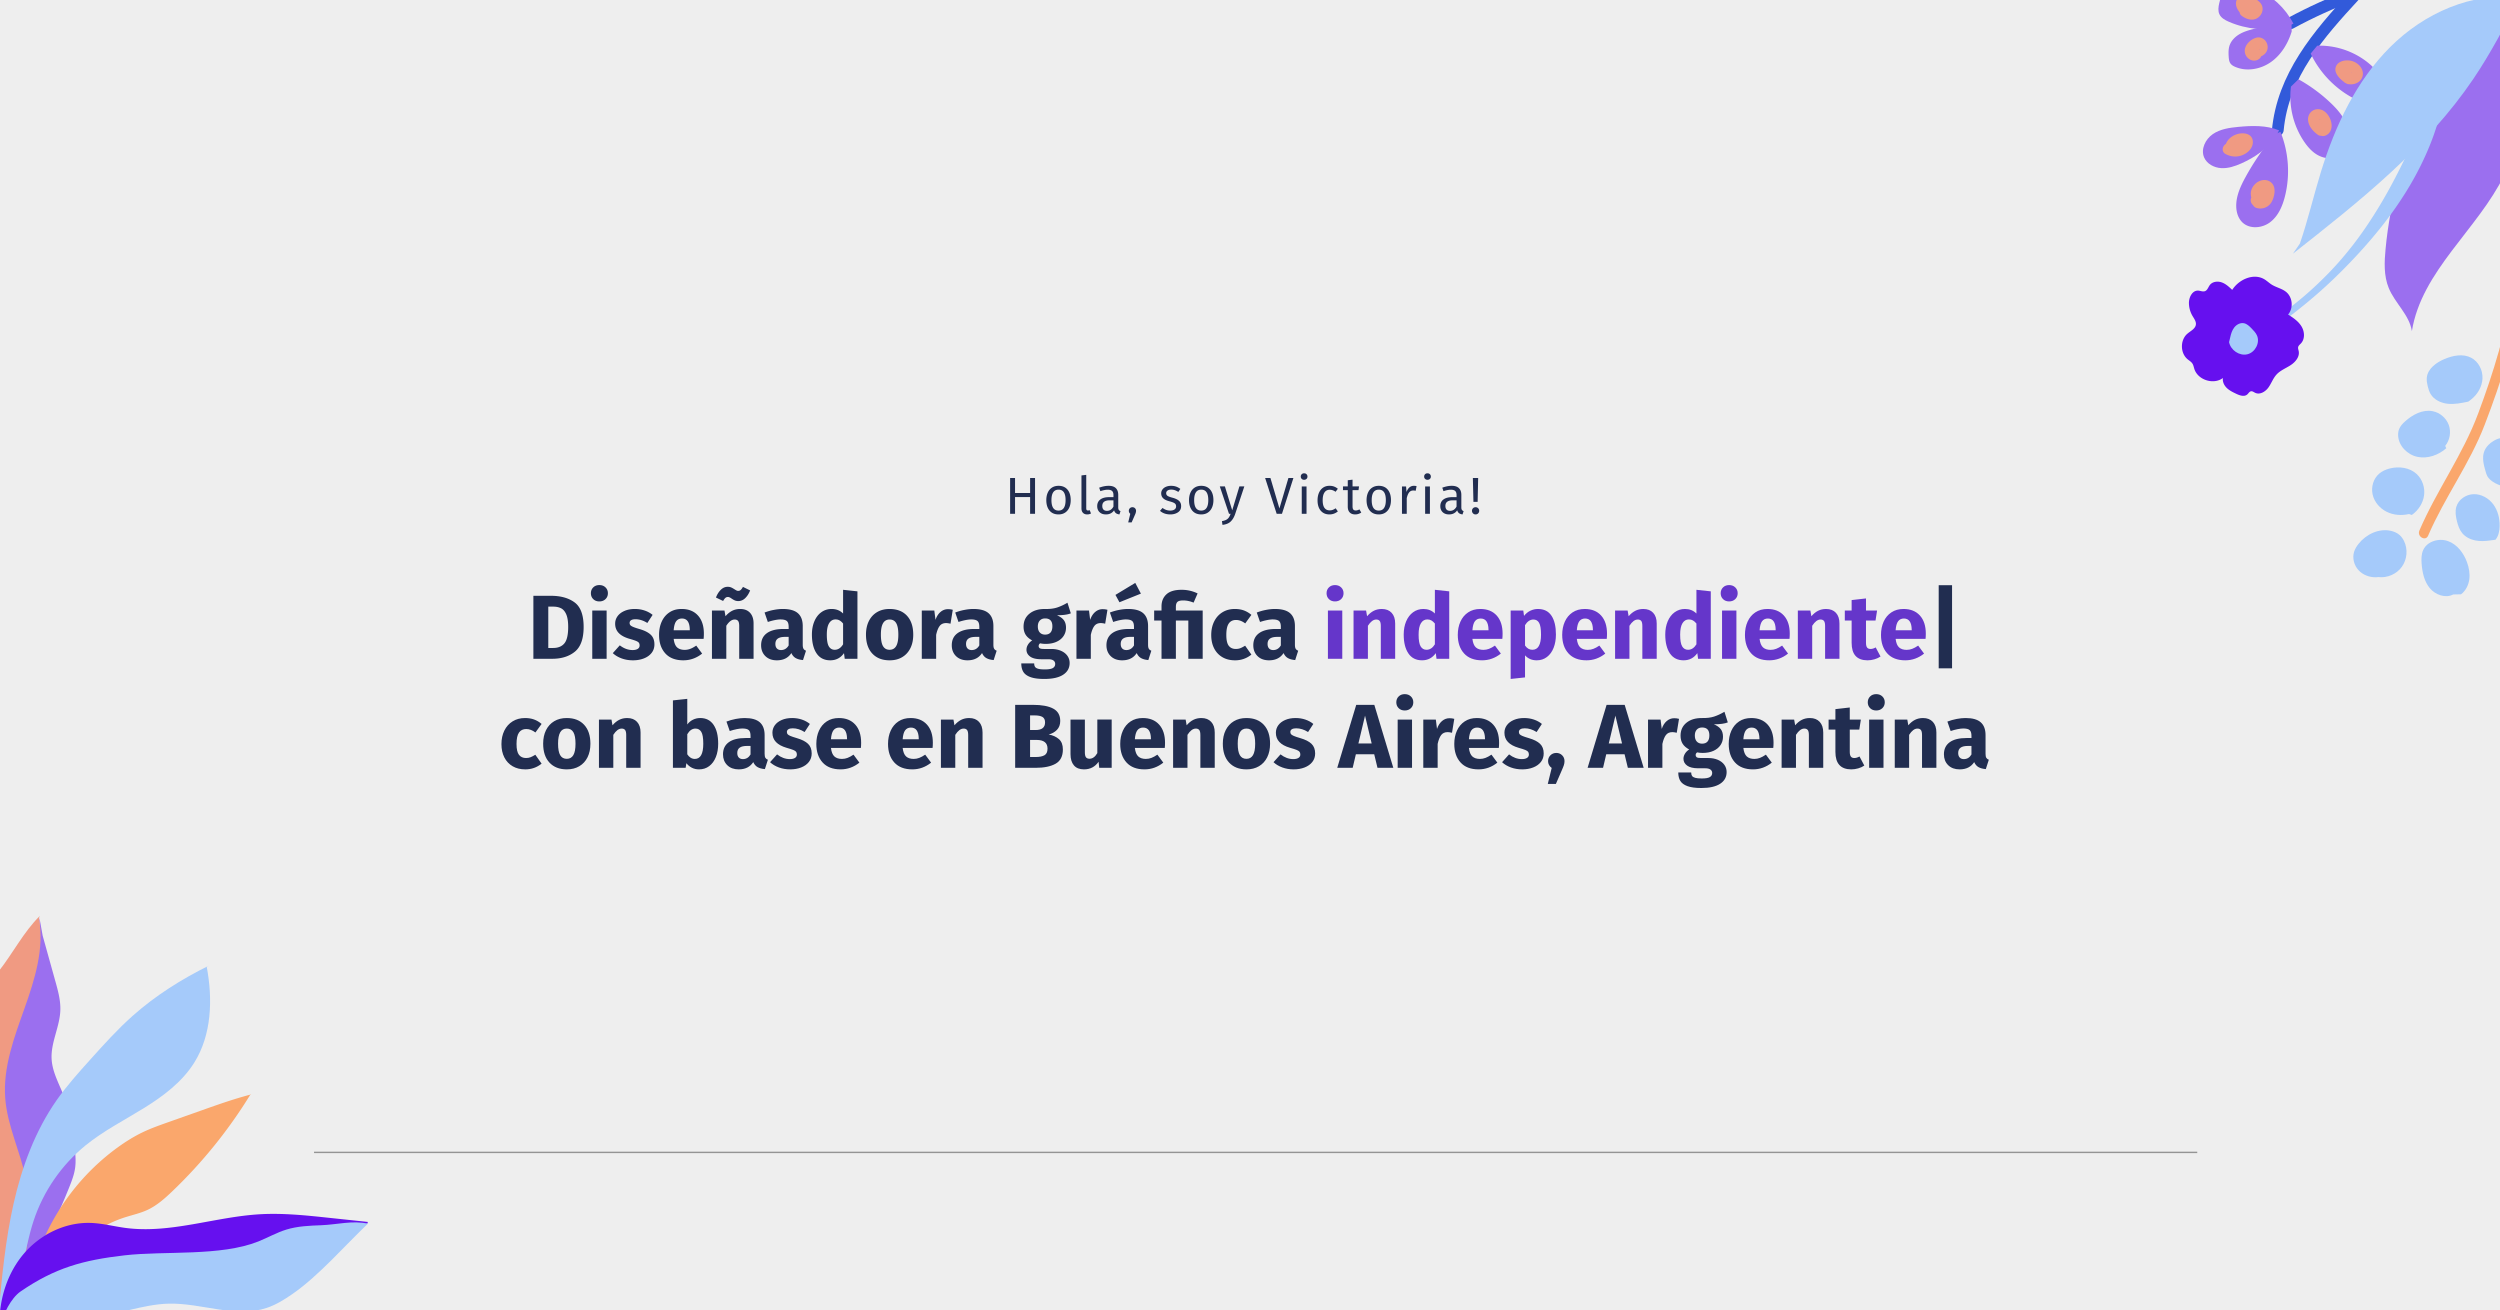 <svg id="Layer_1" xmlns="http://www.w3.org/2000/svg" viewBox="0 0 500 262">
  <style>
    .st1{fill:#212d50}.st2{fill:#6536ca}.st4{fill:#a5cafa}.st5{fill:#faa76c}.st6{fill:#325ada}.st7{fill:#9b6fef}.st8{fill:#f09a82}.st9{fill:#6610ef}
  </style>
  <path fill="#eee" d="M-3-4h506v269H-3z"/>
  <path class="st1" d="M114.937 120.496c1.193.891 1.79 2.523 1.79 4.898 0 2.338-.582 3.983-1.745 4.935-1.164.951-2.672 1.427-4.526 1.427h-3.78v-12.596h3.508c1.975 0 3.559.445 4.753 1.336zm-5.28.827v8.27h.981c.981 0 1.727-.306 2.236-.917.509-.612.763-1.706.763-3.281 0-1.079-.127-1.915-.382-2.508-.254-.594-.6-1.002-1.036-1.227-.436-.224-.976-.336-1.618-.336h-.945zM121.098 117.479c.321.309.481.7.481 1.172s-.161.863-.481 1.172c-.321.309-.73.463-1.227.463s-.903-.154-1.218-.463-.472-.7-.472-1.172.157-.863.472-1.172.721-.463 1.218-.463.906.154 1.227.463zm.227 4.625v9.651h-2.872v-9.651h2.872zM128.923 122.105c.606.206 1.139.497 1.599.873l-1.054 1.618c-.788-.497-1.581-.745-2.381-.745-.376 0-.664.064-.863.191-.2.127-.3.306-.3.536 0 .182.045.33.136.445s.275.233.554.354.709.267 1.29.436c1.006.29 1.754.669 2.245 1.136.491.467.736 1.112.736 1.936 0 .654-.188 1.221-.564 1.699-.376.479-.891.845-1.545 1.1s-1.381.382-2.181.382c-.812 0-1.566-.127-2.263-.382-.697-.254-1.288-.606-1.772-1.054l1.4-1.563c.811.63 1.665.945 2.562.945.436 0 .778-.079 1.027-.236.248-.158.373-.382.373-.673 0-.23-.048-.412-.145-.545-.097-.133-.285-.257-.563-.373-.279-.115-.721-.257-1.327-.427-.957-.279-1.672-.666-2.144-1.163-.473-.497-.709-1.115-.709-1.854 0-.557.161-1.057.482-1.5.321-.442.781-.793 1.381-1.054.6-.261 1.293-.391 2.081-.391.691 0 1.339.103 1.945.309zM140.718 127.775h-5.98c.097.812.327 1.381.691 1.708.363.327.866.491 1.508.491.388 0 .764-.069 1.127-.209.363-.139.757-.354 1.182-.645l1.181 1.599c-1.127.897-2.381 1.345-3.762 1.345-1.563 0-2.763-.46-3.599-1.381-.836-.921-1.254-2.157-1.254-3.708 0-.981.176-1.863.527-2.644.351-.781.866-1.399 1.545-1.854.678-.454 1.49-.681 2.436-.681 1.393 0 2.483.436 3.272 1.309.788.872 1.181 2.084 1.181 3.635 0 .4-.018.745-.054 1.036zm-2.763-1.854c-.024-1.478-.545-2.217-1.563-2.217-.497 0-.881.182-1.154.545-.273.363-.44.963-.5 1.799h3.217v-.127zM150.005 122.559c.473.509.709 1.224.709 2.144v7.052h-2.872v-6.561c0-.484-.076-.821-.227-1.009-.152-.188-.379-.282-.682-.282-.582 0-1.139.418-1.672 1.254v6.598h-2.872v-9.651h2.508l.2 1.145c.412-.484.857-.848 1.336-1.09.478-.242 1.015-.363 1.608-.363.837 0 1.491.254 1.963.763zm-3.035-2.472c-.194-.085-.406-.206-.636-.364-.303-.218-.551-.327-.745-.327-.206 0-.379.064-.518.191-.139.127-.288.33-.445.609l-1.435-.691c.242-.63.566-1.145.972-1.545.406-.4.863-.6 1.373-.6.278 0 .518.045.718.136.2.091.421.215.664.373.169.109.306.188.409.236a.734.734 0 0 0 .318.073c.194 0 .361-.064.5-.191.139-.127.288-.33.445-.609l1.436.709c-.254.643-.585 1.157-.991 1.545-.406.388-.863.582-1.372.582-.267 0-.497-.043-.691-.127zM160.702 129.756c.102.17.27.297.499.382l-.6 1.872c-.594-.048-1.079-.179-1.454-.391-.376-.212-.666-.548-.873-1.009-.63.97-1.599 1.454-2.908 1.454-.957 0-1.721-.279-2.29-.836-.569-.558-.854-1.285-.854-2.181 0-1.054.388-1.86 1.163-2.417.775-.557 1.897-.836 3.362-.836h.982v-.418c0-.57-.122-.96-.364-1.172-.243-.212-.666-.318-1.272-.318-.315 0-.697.045-1.145.136-.448.091-.909.215-1.381.373l-.654-1.89c.606-.23 1.227-.406 1.863-.527s1.227-.182 1.772-.182c1.381 0 2.393.285 3.035.854.642.57.963 1.424.963 2.563v3.744c0 .363.051.63.155.799zm-2.972-.672v-1.708h-.709c-.654 0-1.142.115-1.463.345-.321.231-.481.588-.481 1.073 0 .388.1.688.3.899.2.212.476.318.827.318.654-0 1.163-.309 1.527-.927zM171.489 118.269v13.486h-2.544l-.145-1.127c-.679.958-1.593 1.436-2.745 1.436-1.199 0-2.111-.46-2.735-1.381s-.936-2.181-.936-3.781c0-.981.164-1.86.491-2.635s.791-1.381 1.391-1.817c.6-.436 1.287-.654 2.063-.654.92 0 1.684.303 2.29.909v-4.744l2.872.309zm-2.872 10.596v-4.162c-.231-.278-.463-.484-.7-.618s-.506-.2-.809-.2c-.533 0-.957.248-1.272.745-.315.497-.473 1.261-.473 2.291 0 1.127.136 1.915.409 2.363.273.448.664.672 1.172.672.666 0 1.224-.364 1.672-1.091zM181.394 123.15c.836.903 1.254 2.166 1.254 3.79 0 1.03-.19 1.93-.572 2.699-.382.77-.927 1.367-1.636 1.79-.709.424-1.548.636-2.518.636-1.466 0-2.62-.451-3.462-1.354s-1.263-2.166-1.263-3.79c0-1.03.191-1.93.573-2.699.381-.769.927-1.366 1.636-1.79.709-.424 1.548-.636 2.517-.636 1.479 0 2.636.451 3.472 1.354zm-4.78 1.49c-.29.491-.436 1.252-.436 2.281 0 1.054.142 1.824.427 2.308.284.485.724.727 1.317.727.582 0 1.018-.246 1.309-.736.291-.491.436-1.251.436-2.281 0-1.054-.143-1.824-.427-2.309-.285-.484-.724-.727-1.318-.727-.582 0-1.018.246-1.309.736zM190.555 121.96l-.455 2.781c-.363-.085-.654-.127-.872-.127-.57 0-1.003.197-1.3.591-.297.394-.53.984-.7 1.772v4.78h-2.872v-9.651h2.508l.236 1.872c.218-.666.548-1.19.99-1.572.442-.382.942-.573 1.5-.573.352-0.0.672.042.964.127zM198.834 129.756c.102.17.27.297.499.382l-.6 1.872c-.594-.048-1.079-.179-1.454-.391-.376-.212-.666-.548-.873-1.009-.63.97-1.599 1.454-2.908 1.454-.957 0-1.721-.279-2.29-.836-.569-.558-.854-1.285-.854-2.181 0-1.054.388-1.86 1.163-2.417.775-.557 1.897-.836 3.362-.836h.982v-.418c0-.57-.122-.96-.364-1.172-.243-.212-.666-.318-1.272-.318-.315 0-.697.045-1.145.136-.448.091-.909.215-1.381.373l-.654-1.89c.606-.23 1.227-.406 1.863-.527s1.227-.182 1.772-.182c1.381 0 2.393.285 3.035.854.642.57.963 1.424.963 2.563v3.744c-0.0.363.051.63.155.799zm-2.972-.672v-1.708h-.709c-.654 0-1.142.115-1.463.345-.321.231-.481.588-.481 1.073 0 .388.1.688.3.899.2.212.476.318.827.318.654-0 1.163-.309 1.527-.927zM214.165 122.668c-.63.254-1.557.382-2.781.382.63.267 1.09.594 1.381.981.291.388.436.891.436 1.509 0 .618-.164 1.172-.491 1.663-.327.491-.797.875-1.409 1.154-.612.279-1.33.418-2.154.418-.388 0-.757-.036-1.108-.109-.097.048-.173.124-.227.227-.055.103-.082.209-.082.318 0 .182.07.324.209.427.139.103.421.155.845.155h1.454c.739 0 1.387.121 1.945.363.557.243.987.576 1.29 1 .303.424.454.902.454 1.435 0 1.006-.433 1.79-1.299 2.354-.867.564-2.118.845-3.753.845-1.175 0-2.103-.124-2.781-.373-.679-.248-1.154-.597-1.427-1.045s-.409-1.012-.409-1.69h2.581c0 .291.058.521.173.691.115.169.324.297.627.382.303.085.739.127 1.309.127.788 0 1.333-.094 1.636-.282s.455-.458.455-.809c0-.291-.115-.521-.346-.691-.23-.17-.575-.254-1.036-.254h-1.399c-.994 0-1.736-.179-2.227-.536s-.736-.815-.736-1.372c0-.352.103-.694.309-1.027.206-.334.484-.609.836-.827-.606-.327-1.045-.712-1.318-1.154-.273-.442-.409-.979-.409-1.608 0-1.079.388-1.935 1.163-2.572s1.799-.954 3.072-.954c.969.024 1.79-.073 2.463-.291s1.366-.539 2.081-.963l.672 2.126zm-6.207 1.445c-.261.285-.391.675-.391 1.172 0 .521.13.924.391 1.209s.615.427 1.063.427c.473 0 .833-.139 1.081-.418.248-.278.373-.696.373-1.254 0-1.042-.485-1.563-1.454-1.563-.448 0-.803.143-1.063.427zM221.49 121.96l-.455 2.781c-.363-.085-.654-.127-.872-.127-.57 0-1.003.197-1.3.591-.297.394-.53.984-.7 1.772v4.78h-2.872v-9.651h2.508l.236 1.872c.218-.666.548-1.19.99-1.572.442-.382.942-.573 1.5-.573.352-0.0.672.042.964.127zM229.769 129.756c.102.17.27.297.499.382l-.6 1.872c-.594-.048-1.079-.179-1.454-.391-.376-.212-.666-.548-.873-1.009-.63.97-1.599 1.454-2.908 1.454-.957 0-1.721-.279-2.29-.836-.569-.558-.854-1.285-.854-2.181 0-1.054.388-1.86 1.163-2.417.775-.557 1.897-.836 3.362-.836h.982v-.418c0-.57-.122-.96-.364-1.172-.243-.212-.666-.318-1.272-.318-.315 0-.697.045-1.145.136-.448.091-.909.215-1.381.373l-.654-1.89c.606-.23 1.227-.406 1.863-.527s1.227-.182 1.772-.182c1.381 0 2.393.285 3.035.854.642.57.963 1.424.963 2.563v3.744c-0.0.363.051.63.155.799zm-2.717-13.177l1.127 2.145-4.29 1.727-.8-1.472 3.962-2.399zm-.254 12.505v-1.708h-.709c-.654 0-1.142.115-1.463.345-.321.231-.481.588-.481 1.073 0 .388.1.688.3.899.2.212.476.318.827.318.654-0 1.163-.309 1.527-.927zM239.519 118.688l-.799 1.836c-.715-.291-1.406-.436-2.072-.436-.558 0-.942.097-1.154.29s-.318.527-.318 1v.727h5.362v9.651h-2.872v-7.652h-2.49v7.652h-2.872v-7.652h-1.472v-2h1.472v-.836c0-.993.327-1.793.981-2.399s1.666-.909 3.035-.909c1.139-0 2.205.243 3.199.727zM248.77 122.086c.533.194 1.036.491 1.509.891l-1.236 1.708c-.606-.46-1.218-.69-1.836-.69-.642 0-1.127.236-1.454.709s-.491 1.236-.491 2.29c0 1.018.164 1.739.491 2.163.327.424.8.636 1.418.636.327 0 .624-.051.891-.155.266-.102.587-.269.963-.499l1.254 1.781c-.958.763-2.042 1.145-3.253 1.145-.981 0-1.83-.209-2.544-.627-.715-.418-1.267-1.006-1.654-1.763s-.582-1.645-.582-2.663c0-1.018.194-1.92.582-2.708.388-.787.939-1.402 1.654-1.845.715-.442 1.545-.663 2.49-.663.666 0 1.266.097 1.799.291zM259.14 129.756c.102.17.27.297.499.382l-.6 1.872c-.594-.048-1.079-.179-1.454-.391-.376-.212-.666-.548-.873-1.009-.63.97-1.599 1.454-2.908 1.454-.957 0-1.721-.279-2.29-.836-.569-.558-.854-1.285-.854-2.181 0-1.054.388-1.86 1.163-2.417.775-.557 1.897-.836 3.362-.836h.982v-.418c0-.57-.122-.96-.364-1.172-.243-.212-.666-.318-1.272-.318-.315 0-.697.045-1.145.136-.448.091-.909.215-1.381.373l-.654-1.89c.606-.23 1.227-.406 1.863-.527s1.227-.182 1.772-.182c1.381 0 2.393.285 3.035.854.642.57.963 1.424.963 2.563v3.744c0 .363.051.63.155.799zm-2.972-.672v-1.708h-.709c-.654 0-1.142.115-1.463.345-.321.231-.481.588-.481 1.073 0 .388.1.688.3.899.2.212.476.318.827.318.654-0 1.163-.309 1.527-.927z"/>
  <path class="st2" d="M268.228 117.479c.321.309.481.7.481 1.172s-.161.863-.481 1.172c-.321.309-.73.463-1.227.463s-.903-.154-1.218-.463-.472-.7-.472-1.172.157-.863.472-1.172.721-.463 1.218-.463.906.154 1.227.463zm.227 4.625v9.651h-2.872v-9.651h2.872zM278.324 122.559c.473.509.709 1.224.709 2.144v7.052h-2.872v-6.561c0-.484-.076-.821-.227-1.009-.152-.188-.379-.282-.682-.282-.582 0-1.139.418-1.672 1.254v6.598h-2.872v-9.651h2.508l.2 1.145c.412-.484.857-.848 1.336-1.09.478-.242 1.015-.363 1.608-.363.837 0 1.491.254 1.963.763zM289.847 118.269v13.486h-2.544l-.145-1.127c-.679.958-1.593 1.436-2.745 1.436-1.199 0-2.111-.46-2.735-1.381s-.936-2.181-.936-3.781c0-.981.164-1.86.491-2.635s.791-1.381 1.391-1.817c.6-.436 1.287-.654 2.063-.654.92 0 1.684.303 2.29.909v-4.744l2.872.309zm-2.872 10.596v-4.162c-.231-.278-.463-.484-.7-.618s-.506-.2-.809-.2c-.533 0-.957.248-1.272.745-.315.497-.473 1.261-.473 2.291 0 1.127.136 1.915.409 2.363.273.448.664.672 1.172.672.666 0 1.224-.364 1.672-1.091zM300.462 127.775h-5.98c.097.812.327 1.381.691 1.708.363.327.866.491 1.508.491.388 0 .764-.069 1.127-.209.363-.139.757-.354 1.182-.645l1.181 1.599c-1.127.897-2.381 1.345-3.762 1.345-1.563 0-2.763-.46-3.599-1.381-.836-.921-1.254-2.157-1.254-3.708 0-.981.176-1.863.527-2.644.351-.781.866-1.399 1.545-1.854.678-.454 1.49-.681 2.436-.681 1.393 0 2.483.436 3.272 1.309.788.872 1.181 2.084 1.181 3.635 0 .4-.018.745-.054 1.036zm-2.763-1.854c-.024-1.478-.545-2.217-1.563-2.217-.497 0-.881.182-1.154.545-.273.363-.44.963-.5 1.799h3.217v-.127zM310.294 123.141c.594.897.891 2.151.891 3.762 0 .994-.154 1.881-.463 2.663-.309.781-.754 1.394-1.336 1.835-.582.442-1.26.664-2.036.664-.97 0-1.751-.333-2.345-1v4.417l-2.872.309v-13.687h2.526l.145 1.073c.376-.473.806-.821 1.29-1.045.484-.224.981-.336 1.49-.336 1.212-0 2.114.448 2.708 1.345zm-2.09 3.799c0-1.139-.127-1.93-.381-2.372-.254-.442-.636-.664-1.145-.664-.327 0-.633.097-.918.291s-.536.473-.754.836v4.071c.388.57.878.855 1.472.855 1.151 0 1.726-1.006 1.726-3.017zM321.345 127.775h-5.98c.097.812.327 1.381.691 1.708.363.327.866.491 1.508.491.388 0 .764-.069 1.127-.209.363-.139.757-.354 1.182-.645l1.181 1.599c-1.127.897-2.381 1.345-3.762 1.345-1.563 0-2.763-.46-3.599-1.381-.836-.921-1.254-2.157-1.254-3.708 0-.981.176-1.863.527-2.644.351-.781.866-1.399 1.545-1.854.678-.454 1.49-.681 2.436-.681 1.393 0 2.483.436 3.272 1.309.788.872 1.181 2.084 1.181 3.635 0 .4-.018.745-.054 1.036zm-2.763-1.854c-.024-1.478-.545-2.217-1.563-2.217-.497 0-.881.182-1.154.545-.273.363-.44.963-.5 1.799h3.217v-.127zM330.632 122.559c.473.509.709 1.224.709 2.144v7.052h-2.872v-6.561c0-.484-.076-.821-.227-1.009-.152-.188-.379-.282-.682-.282-.582 0-1.139.418-1.672 1.254v6.598h-2.872v-9.651h2.508l.2 1.145c.412-.484.857-.848 1.336-1.09.478-.242 1.015-.363 1.608-.363.837 0 1.491.254 1.963.763zM342.156 118.269v13.486h-2.544l-.145-1.127c-.679.958-1.593 1.436-2.745 1.436-1.199 0-2.111-.46-2.735-1.381s-.936-2.181-.936-3.781c0-.981.164-1.86.491-2.635s.791-1.381 1.391-1.817c.6-.436 1.287-.654 2.063-.654.92 0 1.684.303 2.29.909v-4.744l2.872.309zm-2.872 10.596v-4.162c-.231-.278-.463-.484-.7-.618s-.506-.2-.809-.2c-.533 0-.957.248-1.272.745-.315.497-.473 1.261-.473 2.291 0 1.127.136 1.915.409 2.363.273.448.664.672 1.172.672.666 0 1.224-.364 1.672-1.091zM347.054 117.479c.321.309.481.7.481 1.172s-.161.863-.481 1.172c-.321.309-.73.463-1.227.463s-.903-.154-1.218-.463-.472-.7-.472-1.172.157-.863.472-1.172.721-.463 1.218-.463.906.154 1.227.463zm.227 4.625v9.651h-2.872v-9.651h2.872zM357.896 127.775h-5.98c.097.812.327 1.381.691 1.708.363.327.866.491 1.508.491.388 0 .764-.069 1.127-.209.363-.139.757-.354 1.182-.645l1.181 1.599c-1.127.897-2.381 1.345-3.762 1.345-1.563 0-2.763-.46-3.599-1.381-.836-.921-1.254-2.157-1.254-3.708 0-.981.176-1.863.527-2.644.351-.781.866-1.399 1.545-1.854.678-.454 1.49-.681 2.436-.681 1.393 0 2.483.436 3.272 1.309.788.872 1.181 2.084 1.181 3.635 0 .4-.018.745-.054 1.036zm-2.763-1.854c-.024-1.478-.545-2.217-1.563-2.217-.497 0-.881.182-1.154.545-.273.363-.44.963-.5 1.799h3.217v-.127zM367.183 122.559c.473.509.709 1.224.709 2.144v7.052h-2.872v-6.561c0-.484-.076-.821-.227-1.009-.152-.188-.379-.282-.682-.282-.582 0-1.139.418-1.672 1.254v6.598h-2.872v-9.651h2.508l.2 1.145c.412-.484.857-.848 1.336-1.09.478-.242 1.015-.363 1.608-.363.837 0 1.491.254 1.963.763zM376.107 131.301c-.352.243-.76.431-1.227.564-.467.133-.93.2-1.391.2-2.108-.012-3.163-1.175-3.163-3.49v-4.471h-1.363v-2h1.363v-2.09l2.872-.327v2.417h2.217l-.309 2h-1.908v4.435c0 .449.072.77.218.963.145.194.376.291.691.291.327 0 .672-.103 1.036-.309l.963 1.817zM385.105 127.775h-5.98c.097.812.327 1.381.691 1.708.363.327.866.491 1.508.491.388 0 .764-.069 1.127-.209.363-.139.757-.354 1.182-.645l1.181 1.599c-1.127.897-2.381 1.345-3.762 1.345-1.563 0-2.763-.46-3.599-1.381-.836-.921-1.254-2.157-1.254-3.708 0-.981.176-1.863.527-2.644.351-.781.866-1.399 1.545-1.854.678-.454 1.49-.681 2.436-.681 1.393 0 2.483.436 3.272 1.309.788.872 1.181 2.084 1.181 3.635 0 .4-.018.745-.054 1.036zm-2.763-1.854c-.024-1.478-.545-2.217-1.563-2.217-.497 0-.881.182-1.154.545-.273.363-.44.963-.5 1.799h3.217v-.127z"/>
  <path class="st1" d="M390.412 117.034v16.63h-2.672v-16.63h2.672zM106.812 143.897c.533.194 1.036.491 1.509.891l-1.236 1.708c-.606-.46-1.218-.69-1.836-.69-.642 0-1.127.236-1.454.709s-.491 1.236-.491 2.29c0 1.018.164 1.739.491 2.163.327.424.8.636 1.418.636.327 0 .624-.051.891-.155.266-.102.587-.269.963-.499l1.254 1.781c-.958.763-2.042 1.145-3.253 1.145-.981 0-1.83-.209-2.544-.627-.715-.418-1.267-1.006-1.654-1.763s-.582-1.645-.582-2.663c0-1.018.194-1.92.582-2.708.388-.787.939-1.402 1.654-1.845.715-.442 1.545-.663 2.49-.663.666 0 1.266.097 1.799.291zM116.828 144.96c.836.903 1.254 2.166 1.254 3.79 0 1.03-.19 1.93-.572 2.699-.382.77-.927 1.367-1.636 1.79-.709.424-1.548.636-2.518.636-1.466 0-2.62-.451-3.462-1.354s-1.263-2.166-1.263-3.79c0-1.03.191-1.93.573-2.699.381-.769.927-1.366 1.636-1.79.709-.424 1.548-.636 2.517-.636 1.479 0 2.636.451 3.472 1.354zm-4.78 1.49c-.29.491-.436 1.252-.436 2.281 0 1.054.142 1.824.427 2.308.284.485.724.727 1.317.727.582 0 1.018-.246 1.309-.736.291-.491.436-1.251.436-2.281 0-1.054-.143-1.824-.427-2.309-.285-.484-.724-.727-1.318-.727-.582 0-1.018.246-1.309.736zM127.405 144.37c.473.509.709 1.224.709 2.144v7.052h-2.872v-6.561c0-.484-.076-.821-.227-1.009-.152-.188-.379-.282-.682-.282-.582 0-1.139.418-1.672 1.254v6.598H119.79v-9.651h2.508l.2 1.145c.412-.484.857-.848 1.336-1.09.478-.242 1.015-.363 1.608-.363.837 0 1.491.254 1.963.763zM142.709 144.96c.618.903.927 2.166.927 3.79 0 .994-.154 1.878-.463 2.653-.309.776-.751 1.381-1.327 1.818-.576.436-1.257.654-2.045.654-.521 0-.997-.109-1.427-.327-.43-.218-.797-.521-1.1-.909l-.145.927h-2.544v-13.486l2.872-.309v5.125c.291-.4.664-.715 1.118-.945.455-.23.948-.345 1.481-.345 1.151-0 2.036.451 2.654 1.354zm-2.054 3.79c0-1.151-.133-1.945-.399-2.381-.267-.436-.654-.655-1.164-.655-.642 0-1.188.376-1.636 1.127v4.017c.182.29.403.518.664.682.26.164.542.245.845.245 1.127 0 1.69-1.012 1.69-3.035zM153.079 151.567c.102.17.27.297.499.382l-.6 1.872c-.594-.048-1.079-.179-1.454-.391-.376-.212-.666-.548-.873-1.009-.63.97-1.599 1.454-2.908 1.454-.957 0-1.721-.279-2.29-.836-.569-.558-.854-1.285-.854-2.181 0-1.054.388-1.86 1.163-2.417.775-.557 1.897-.836 3.362-.836h.982v-.418c0-.57-.122-.96-.364-1.172-.243-.212-.666-.318-1.272-.318-.315 0-.697.045-1.145.136-.448.091-.909.215-1.381.373l-.654-1.89c.606-.23 1.227-.406 1.863-.527s1.227-.182 1.772-.182c1.381 0 2.393.285 3.035.854.642.57.963 1.424.963 2.563v3.744c-0.0.363.051.63.155.799zm-2.972-.672v-1.708h-.709c-.654 0-1.142.115-1.463.345-.321.231-.481.588-.481 1.073 0 .388.1.688.3.899.2.212.476.318.827.318.654 0 1.163-.309 1.527-.927zM160.376 143.915c.606.206 1.139.497 1.599.873l-1.054 1.618c-.788-.497-1.581-.745-2.381-.745-.376 0-.664.064-.863.191-.2.127-.3.306-.3.536 0 .182.045.33.136.445s.275.233.554.354.709.267 1.29.436c1.006.29 1.754.669 2.245 1.136.491.467.736 1.112.736 1.936 0 .654-.188 1.221-.564 1.699-.376.479-.891.845-1.545 1.1s-1.381.382-2.181.382c-.812 0-1.566-.127-2.263-.382-.697-.254-1.288-.606-1.772-1.054l1.4-1.563c.811.63 1.665.945 2.562.945.436 0 .778-.079 1.027-.236.248-.158.373-.382.373-.673 0-.23-.048-.412-.145-.545-.097-.133-.285-.257-.563-.373-.279-.115-.721-.257-1.327-.427-.957-.279-1.672-.666-2.144-1.163-.473-.497-.709-1.115-.709-1.854 0-.557.161-1.057.482-1.5.321-.442.781-.793 1.381-1.054.6-.261 1.293-.391 2.081-.391.691 0 1.339.103 1.945.309zM172.171 149.586h-5.98c.097.812.327 1.381.691 1.708.363.327.866.491 1.508.491.388 0 .764-.069 1.127-.209.363-.139.757-.354 1.182-.645l1.181 1.599c-1.127.897-2.381 1.345-3.762 1.345-1.563 0-2.763-.46-3.599-1.381-.836-.921-1.254-2.157-1.254-3.708 0-.981.176-1.863.527-2.644.351-.781.866-1.399 1.545-1.854.678-.454 1.49-.681 2.436-.681 1.393 0 2.483.436 3.272 1.309.788.872 1.181 2.084 1.181 3.635 0 .4-.018.745-.054 1.036zm-2.763-1.854c-.024-1.478-.545-2.217-1.563-2.217-.497 0-.881.182-1.154.545-.273.363-.44.963-.5 1.799h3.217v-.127zM186.512 149.586h-5.98c.097.812.327 1.381.691 1.708.363.327.866.491 1.508.491.388 0 .764-.069 1.127-.209.363-.139.757-.354 1.182-.645l1.181 1.599c-1.127.897-2.381 1.345-3.762 1.345-1.563 0-2.763-.46-3.599-1.381-.836-.921-1.254-2.157-1.254-3.708 0-.981.176-1.863.527-2.644.351-.781.866-1.399 1.545-1.854.678-.454 1.49-.681 2.436-.681 1.393 0 2.483.436 3.272 1.309.788.872 1.181 2.084 1.181 3.635 0 .4-.018.745-.054 1.036zm-2.763-1.854c-.024-1.478-.545-2.217-1.563-2.217-.497 0-.881.182-1.154.545-.273.363-.44.963-.5 1.799h3.217v-.127zM195.799 144.37c.473.509.709 1.224.709 2.144v7.052h-2.872v-6.561c0-.484-.076-.821-.227-1.009-.152-.188-.379-.282-.682-.282-.582 0-1.139.418-1.672 1.254v6.598h-2.872v-9.651h2.508l.2 1.145c.412-.484.857-.848 1.336-1.09.478-.242 1.015-.363 1.608-.363.837 0 1.491.254 1.963.763zM211.785 147.823c.527.461.79 1.151.79 2.072 0 1.345-.482 2.293-1.445 2.844-.963.552-2.312.827-4.044.827h-4.053v-12.596h3.562c1.769 0 3.12.252 4.053.754s1.399 1.324 1.399 2.463c0 .739-.221 1.336-.663 1.79-.442.455-.991.761-1.645.918.836.158 1.518.467 2.045.927zm-5.771-4.744v2.926h1.109c1.26 0 1.89-.509 1.89-1.527 0-.509-.17-.869-.509-1.081-.339-.211-.879-.318-1.618-.318h-.873zm2.881 7.97c.406-.236.609-.676.609-1.318 0-1.163-.727-1.745-2.181-1.745h-1.309v3.417h1.091c.787 0 1.384-.118 1.79-.354zM222.335 153.566h-2.49l-.127-1.218c-.703 1.018-1.679 1.527-2.926 1.527-.885 0-1.554-.267-2.008-.8-.455-.533-.682-1.278-.682-2.236v-6.925h2.872v6.561c0 .473.076.803.227.991s.385.282.7.282c.606 0 1.127-.376 1.563-1.127v-6.707h2.872v9.651zM232.95 149.586h-5.98c.097.812.327 1.381.691 1.708.363.327.866.491 1.508.491.388 0 .764-.069 1.127-.209.363-.139.757-.354 1.182-.645l1.181 1.599c-1.127.897-2.381 1.345-3.762 1.345-1.563 0-2.763-.46-3.599-1.381-.836-.921-1.254-2.157-1.254-3.708 0-.981.176-1.863.527-2.644.351-.781.866-1.399 1.545-1.854.678-.454 1.49-.681 2.436-.681 1.393 0 2.483.436 3.272 1.309.788.872 1.181 2.084 1.181 3.635 0 .4-.018.745-.054 1.036zm-2.763-1.854c-.024-1.478-.545-2.217-1.563-2.217-.497 0-.881.182-1.154.545-.273.363-.44.963-.5 1.799h3.217v-.127zM242.237 144.37c.473.509.709 1.224.709 2.144v7.052h-2.872v-6.561c0-.484-.076-.821-.227-1.009-.152-.188-.379-.282-.682-.282-.582 0-1.139.418-1.672 1.254v6.598h-2.872v-9.651h2.508l.2 1.145c.412-.484.857-.848 1.336-1.09.478-.242 1.015-.363 1.608-.363.837 0 1.491.254 1.963.763zM252.761 144.96c.836.903 1.254 2.166 1.254 3.79 0 1.03-.19 1.93-.572 2.699-.382.77-.927 1.367-1.636 1.79-.709.424-1.548.636-2.518.636-1.466 0-2.62-.451-3.462-1.354s-1.263-2.166-1.263-3.79c0-1.03.191-1.93.573-2.699.381-.769.927-1.366 1.636-1.79.709-.424 1.548-.636 2.517-.636 1.479 0 2.636.451 3.472 1.354zm-4.78 1.49c-.29.491-.436 1.252-.436 2.281 0 1.054.142 1.824.427 2.308.284.485.724.727 1.317.727.582 0 1.018-.246 1.309-.736.291-.491.436-1.251.436-2.281 0-1.054-.143-1.824-.427-2.309-.285-.484-.724-.727-1.318-.727-.582 0-1.018.246-1.309.736zM261.067 143.915c.606.206 1.139.497 1.599.873l-1.054 1.618c-.788-.497-1.581-.745-2.381-.745-.376 0-.664.064-.863.191-.2.127-.3.306-.3.536 0 .182.045.33.136.445s.275.233.554.354.709.267 1.29.436c1.006.29 1.754.669 2.245 1.136.491.467.736 1.112.736 1.936 0 .654-.188 1.221-.564 1.699-.376.479-.891.845-1.545 1.1s-1.381.382-2.181.382c-.812 0-1.566-.127-2.263-.382-.697-.254-1.288-.606-1.772-1.054l1.4-1.563c.811.63 1.665.945 2.562.945.436 0 .778-.079 1.027-.236.248-.158.373-.382.373-.673 0-.23-.048-.412-.145-.545-.097-.133-.285-.257-.563-.373-.279-.115-.721-.257-1.327-.427-.957-.279-1.672-.666-2.144-1.163-.473-.497-.709-1.115-.709-1.854 0-.557.161-1.057.482-1.5.321-.442.781-.793 1.381-1.054.6-.261 1.293-.391 2.081-.391.691 0 1.339.103 1.945.309zM275.498 153.566l-.654-2.708h-3.671l-.636 2.708h-3.09l3.799-12.596h3.617l3.799 12.596h-3.163zm-3.817-4.871h2.654l-1.327-5.561-1.327 5.561zM282.178 139.29c.321.309.481.7.481 1.172s-.161.863-.481 1.172c-.321.309-.73.463-1.227.463s-.903-.154-1.218-.463-.472-.7-.472-1.172.157-.863.472-1.172.721-.463 1.218-.463.906.154 1.227.463zm.227 4.625v9.651h-2.872v-9.651h2.872zM290.856 143.77l-.455 2.781c-.363-.085-.654-.127-.872-.127-.57 0-1.003.197-1.3.591-.297.394-.53.984-.7 1.772v4.78h-2.872v-9.651h2.508l.236 1.872c.218-.666.548-1.19.99-1.572.442-.382.942-.573 1.5-.573.352 0 .672.043.964.127zM299.762 149.586h-5.98c.097.812.327 1.381.691 1.708.363.327.866.491 1.508.491.388 0 .764-.069 1.127-.209.363-.139.757-.354 1.182-.645l1.181 1.599c-1.127.897-2.381 1.345-3.762 1.345-1.563 0-2.763-.46-3.599-1.381-.836-.921-1.254-2.157-1.254-3.708 0-.981.176-1.863.527-2.644.351-.781.866-1.399 1.545-1.854.678-.454 1.49-.681 2.436-.681 1.393 0 2.483.436 3.272 1.309.788.872 1.181 2.084 1.181 3.635 0 .4-.018.745-.054 1.036zm-2.763-1.854c-.024-1.478-.545-2.217-1.563-2.217-.497 0-.881.182-1.154.545-.273.363-.44.963-.5 1.799h3.217v-.127zM306.778 143.915c.606.206 1.139.497 1.599.873l-1.054 1.618c-.788-.497-1.581-.745-2.381-.745-.376 0-.664.064-.863.191-.2.127-.3.306-.3.536 0 .182.045.33.136.445s.275.233.554.354.709.267 1.29.436c1.006.29 1.754.669 2.245 1.136.491.467.736 1.112.736 1.936 0 .654-.188 1.221-.564 1.699-.376.479-.891.845-1.545 1.1s-1.381.382-2.181.382c-.812 0-1.566-.127-2.263-.382-.697-.254-1.288-.606-1.772-1.054l1.4-1.563c.811.63 1.665.945 2.562.945.436 0 .778-.079 1.027-.236.248-.158.373-.382.373-.673 0-.23-.048-.412-.145-.545-.097-.133-.285-.257-.563-.373-.279-.115-.721-.257-1.327-.427-.957-.279-1.672-.666-2.144-1.163-.473-.497-.709-1.115-.709-1.854 0-.557.161-1.057.482-1.5.321-.442.781-.793 1.381-1.054.6-.261 1.293-.391 2.081-.391.691 0 1.339.103 1.945.309zM312.43 151.058c.315.315.473.703.473 1.163 0 .267-.043.534-.127.8-.085.267-.236.642-.454 1.127l-1.145 2.636h-1.618l.781-3.199c-.23-.157-.409-.354-.536-.591-.127-.236-.191-.493-.191-.772 0-.46.158-.848.473-1.163.315-.315.709-.473 1.182-.473.46 0 .848.158 1.163.473zM325.57 153.566l-.654-2.708h-3.671l-.636 2.708h-3.09l3.799-12.596h3.617l3.799 12.596h-3.163zm-3.817-4.871h2.654l-1.327-5.561-1.327 5.561zM335.803 143.77l-.455 2.781c-.363-.085-.654-.127-.872-.127-.57 0-1.003.197-1.3.591-.297.394-.53.984-.7 1.772v4.78h-2.872v-9.651h2.508l.236 1.872c.218-.666.548-1.19.99-1.572.442-.382.942-.573 1.5-.573.352 0 .672.043.964.127zM345.563 144.478c-.63.254-1.557.382-2.781.382.63.267 1.09.594 1.381.981.291.388.436.891.436 1.509 0 .618-.164 1.172-.491 1.663-.327.491-.797.875-1.409 1.154-.612.279-1.33.418-2.154.418-.388 0-.757-.036-1.108-.109-.097.048-.173.124-.227.227-.055.103-.082.209-.082.318 0 .182.07.324.209.427.139.103.421.155.845.155h1.454c.739 0 1.387.121 1.945.363.557.243.987.576 1.29 1 .303.424.454.902.454 1.435 0 1.006-.433 1.79-1.299 2.354-.867.564-2.118.845-3.753.845-1.175 0-2.103-.124-2.781-.373-.679-.248-1.154-.597-1.427-1.045s-.409-1.012-.409-1.69h2.581c0 .291.058.521.173.691.115.169.324.297.627.382.303.085.739.127 1.309.127.788 0 1.333-.094 1.636-.282s.455-.458.455-.809c0-.291-.115-.521-.346-.691-.23-.17-.575-.254-1.036-.254h-1.399c-.994 0-1.736-.179-2.227-.536s-.736-.815-.736-1.372c0-.352.103-.694.309-1.027.206-.334.484-.609.836-.827-.606-.327-1.045-.712-1.318-1.154-.273-.442-.409-.979-.409-1.608 0-1.079.388-1.935 1.163-2.572s1.799-.954 3.072-.954c.969.024 1.79-.073 2.463-.291s1.366-.539 2.081-.963l.672 2.126zm-6.207 1.445c-.261.285-.391.675-.391 1.172 0 .521.13.924.391 1.209s.615.427 1.063.427c.473 0 .833-.139 1.081-.418.248-.278.373-.696.373-1.254 0-1.042-.485-1.563-1.454-1.563-.448 0-.803.143-1.063.427zM354.651 149.586h-5.98c.097.812.327 1.381.691 1.708.363.327.866.491 1.508.491.388 0 .764-.069 1.127-.209.363-.139.757-.354 1.182-.645l1.181 1.599c-1.127.897-2.381 1.345-3.762 1.345-1.563 0-2.763-.46-3.599-1.381-.836-.921-1.254-2.157-1.254-3.708 0-.981.176-1.863.527-2.644.351-.781.866-1.399 1.545-1.854.678-.454 1.49-.681 2.436-.681 1.393 0 2.483.436 3.272 1.309.788.872 1.181 2.084 1.181 3.635 0 .4-.018.745-.054 1.036zm-2.763-1.854c-.024-1.478-.545-2.217-1.563-2.217-.497 0-.881.182-1.154.545-.273.363-.44.963-.5 1.799h3.217v-.127zM363.938 144.37c.473.509.709 1.224.709 2.144v7.052h-2.872v-6.561c0-.484-.076-.821-.227-1.009-.152-.188-.379-.282-.682-.282-.582 0-1.139.418-1.672 1.254v6.598h-2.872v-9.651h2.508l.2 1.145c.412-.484.857-.848 1.336-1.09.478-.242 1.015-.363 1.608-.363.837 0 1.491.254 1.963.763zM372.863 153.112c-.352.243-.76.431-1.227.564-.467.133-.93.2-1.391.2-2.108-.012-3.163-1.175-3.163-3.49v-4.471h-1.363v-2h1.363v-2.09l2.872-.327v2.417h2.217l-.309 2h-1.908v4.435c0 .449.072.77.218.963.145.194.376.291.691.291.327 0 .672-.103 1.036-.309l.963 1.817zM376.471 139.29c.321.309.481.7.481 1.172s-.161.863-.481 1.172c-.321.309-.73.463-1.227.463s-.903-.154-1.218-.463-.472-.7-.472-1.172.157-.863.472-1.172.721-.463 1.218-.463.906.154 1.227.463zm.227 4.625v9.651h-2.872v-9.651h2.872zM386.567 144.37c.473.509.709 1.224.709 2.144v7.052h-2.872v-6.561c0-.484-.076-.821-.227-1.009-.152-.188-.379-.282-.682-.282-.582 0-1.139.418-1.672 1.254v6.598h-2.872v-9.651h2.508l.2 1.145c.412-.484.857-.848 1.336-1.09.478-.242 1.015-.363 1.608-.363.837 0 1.491.254 1.963.763zM397.264 151.567c.102.17.27.297.499.382l-.6 1.872c-.594-.048-1.079-.179-1.454-.391-.376-.212-.666-.548-.873-1.009-.63.97-1.599 1.454-2.908 1.454-.957 0-1.721-.279-2.29-.836-.569-.558-.854-1.285-.854-2.181 0-1.054.388-1.86 1.163-2.417.775-.557 1.897-.836 3.362-.836h.982v-.418c0-.57-.122-.96-.364-1.172-.243-.212-.666-.318-1.272-.318-.315 0-.697.045-1.145.136-.448.091-.909.215-1.381.373l-.654-1.89c.606-.23 1.227-.406 1.863-.527s1.227-.182 1.772-.182c1.381 0 2.393.285 3.035.854.642.57.963 1.424.963 2.563v3.744c-0.0.363.051.63.155.799zm-2.972-.672v-1.708h-.709c-.654 0-1.142.115-1.463.345-.321.231-.481.588-.481 1.073 0 .388.1.688.3.899.2.212.476.318.827.318.654 0 1.163-.309 1.527-.927z"/>
  <g>
    <path class="st1" d="M206.022 102.761v-3.354h-3.012v3.354h-.987V95.605h.987v2.991h3.012V95.605h.987v7.156h-.987zM213.504 97.931c.426.513.639 1.208.639 2.088 0 .567-.097 1.068-.291 1.5-.194.433-.474.769-.841 1.007-.367.239-.803.358-1.309.358-.769 0-1.368-.256-1.797-.769-.429-.512-.644-1.208-.644-2.087 0-.568.097-1.068.291-1.501.194-.433.474-.769.841-1.007.367-.239.807-.358 1.319-.358.768 0 1.366.256 1.792.769zm-3.214 2.098c0 1.392.471 2.087 1.413 2.087.941 0 1.413-.699 1.413-2.098 0-1.392-.467-2.088-1.402-2.088-.949 0-1.423.7-1.423 2.098zM216.6 102.568c-.205-.211-.307-.507-.307-.888v-6.595l.956-.114v6.689c0 .152.026.263.078.333.052.069.14.104.265.104.131 0 .249-.021.353-.062l.249.665c-.229.125-.481.187-.758.187-.353 0-.632-.105-.836-.317zM223.761 101.977c.076.107.19.189.343.244l-.218.665c-.284-.035-.513-.114-.685-.239-.173-.124-.301-.318-.384-.582-.367.547-.911.82-1.63.82-.54 0-.966-.152-1.278-.457-.311-.304-.467-.703-.467-1.194 0-.582.209-1.028.628-1.34s1.013-.467 1.781-.467h.841v-.405c0-.388-.094-.665-.28-.831-.187-.166-.475-.249-.862-.249-.401 0-.893.097-1.475.291l-.239-.696c.679-.249 1.309-.374 1.891-.374.644 0 1.125.158 1.443.473s.478.763.478 1.345v2.503c0.0.222.038.386.114.493zm-1.07-.66v-1.256h-.717c-1.011 0-1.516.373-1.516 1.122 0 .326.08.571.239.737s.395.249.706.249c.547-0.0.977-.284 1.288-.852zM227.001 101.649c.138.139.207.308.207.509 0 .215-.062.461-.187.738l-.696 1.589h-.685l.415-1.724a.742.742 0 0 1-.213-.26c-.052-.103-.078-.218-.078-.343 0-.201.069-.37.207-.509.138-.138.308-.207.509-.207.208 0 .381.069.519.207zM235.217 97.318c.297.104.582.26.852.467l-.405.603c-.249-.159-.486-.277-.711-.353s-.462-.114-.711-.114c-.311 0-.557.064-.737.192-.18.128-.27.303-.27.525s.085.395.254.519c.169.124.476.246.919.364.609.152 1.065.36 1.366.623.301.263.452.623.452 1.08 0 .54-.209.952-.628 1.236-.419.284-.93.426-1.532.426-.831 0-1.52-.239-2.067-.716l.509-.582c.464.353.976.53 1.537.53.36 0 .645-.074.857-.223.211-.149.317-.352.317-.607 0-.187-.038-.338-.114-.452-.077-.114-.208-.214-.395-.301-.186-.086-.46-.178-.82-.275-.582-.152-1.002-.356-1.262-.613-.26-.256-.39-.582-.39-.977 0-.284.085-.541.254-.773.169-.232.405-.412.707-.54.301-.128.639-.192 1.012-.192.374-0.0.71.052 1.008.156zM242.045 97.931c.426.513.639 1.208.639 2.088 0 .567-.097 1.068-.291 1.5-.194.433-.474.769-.841 1.007-.367.239-.803.358-1.309.358-.769 0-1.368-.256-1.797-.769-.429-.512-.644-1.208-.644-2.087 0-.568.097-1.068.291-1.501.194-.433.474-.769.841-1.007.367-.239.807-.358 1.319-.358.769 0 1.366.256 1.792.769zm-3.214 2.098c0 1.392.471 2.087 1.413 2.087.941 0 1.413-.699 1.413-2.098 0-1.392-.467-2.088-1.402-2.088-.949 0-1.423.7-1.423 2.098zM247.036 102.792c-.215.637-.514 1.141-.898 1.511-.384.37-.933.593-1.646.67l-.104-.748c.36-.062.647-.152.862-.27.215-.118.386-.269.514-.452.128-.184.248-.431.358-.743h-.322l-1.838-5.474h1.018l1.464 4.778 1.434-4.778h.986l-1.828 5.505zM258.679 95.605l-2.285 7.156h-1.059l-2.306-7.156h1.059l1.797 6.086 1.797-6.086h.997zM261.307 94.847c.124.124.186.28.186.467s-.062.341-.186.462c-.125.121-.288.182-.488.182-.194 0-.353-.06-.478-.182-.124-.121-.186-.275-.186-.462s.062-.343.186-.467c.125-.124.284-.187.478-.187.201 0 .363.062.488.187zm0 2.44v5.474h-.956v-5.474h.956zM266.79 97.303c.27.094.53.244.779.452l-.457.602c-.194-.138-.382-.24-.566-.306s-.386-.099-.607-.099c-.443 0-.788.176-1.034.53-.246.353-.369.876-.369 1.568 0 .693.121 1.203.364 1.532.242.329.588.493 1.039.493.214 0 .412-.033.592-.099s.381-.171.603-.317l.436.624c-.498.401-1.056.602-1.672.602-.741 0-1.324-.249-1.75-.748-.426-.498-.639-1.188-.639-2.067 0-.582.097-1.09.291-1.527.194-.436.469-.775.826-1.018.356-.243.781-.364 1.272-.364.325 0.0.623.047.893.14zM272.253 102.512c-.36.249-.769.373-1.226.373-.464 0-.826-.133-1.085-.4-.26-.266-.39-.652-.39-1.158v-3.303h-.956v-.738h.956v-1.236l.956-.114v1.35h1.298l-.104.738h-1.194v3.261c0 .284.05.49.151.618.1.128.268.192.503.192.215 0 .457-.073.727-.218l.364.634zM277.555 97.931c.426.513.639 1.208.639 2.088 0 .567-.097 1.068-.291 1.5-.194.433-.474.769-.841 1.007-.367.239-.803.358-1.309.358-.769 0-1.368-.256-1.797-.769-.429-.512-.644-1.208-.644-2.087 0-.568.097-1.068.291-1.501.194-.433.474-.769.841-1.007.367-.239.807-.358 1.319-.358.768 0 1.366.256 1.792.769zm-3.214 2.098c0 1.392.471 2.087 1.413 2.087.941 0 1.413-.699 1.413-2.098 0-1.392-.467-2.088-1.402-2.088-.949 0-1.423.7-1.423 2.098zM283.314 97.225l-.177.935c-.166-.042-.326-.062-.477-.062-.339 0-.613.124-.821.373-.207.249-.37.637-.488 1.164v3.126h-.956v-5.474h.82l.094 1.111c.145-.408.342-.716.592-.924.249-.207.54-.311.873-.311.193-0.0.373.021.54.062zM285.983 94.847c.124.124.186.28.186.467s-.062.341-.186.462c-.125.121-.288.182-.488.182-.194 0-.353-.06-.478-.182-.124-.121-.186-.275-.186-.462s.062-.343.186-.467c.125-.124.284-.187.478-.187.201 0 .363.062.488.187zm0 2.44v5.474h-.956v-5.474h.956zM292.381 101.977c.076.107.19.189.343.244l-.218.665c-.284-.035-.513-.114-.685-.239-.173-.124-.301-.318-.384-.582-.367.547-.911.82-1.63.82-.54 0-.966-.152-1.278-.457-.311-.304-.467-.703-.467-1.194 0-.582.209-1.028.628-1.34s1.013-.467 1.781-.467h.841v-.405c0-.388-.094-.665-.28-.831-.187-.166-.475-.249-.862-.249-.401 0-.893.097-1.475.291l-.239-.696c.679-.249 1.309-.374 1.891-.374.644 0 1.125.158 1.443.473s.478.763.478 1.345v2.503c0.0.222.038.386.114.493zm-1.07-.66v-1.256h-.717c-1.011 0-1.516.373-1.516 1.122 0 .326.08.571.239.737s.395.249.706.249c.547-0.0.977-.284 1.288-.852zM295.631 101.649c.138.139.207.308.207.509 0 .201-.069.373-.207.514-.139.142-.311.213-.519.213-.201 0-.37-.071-.509-.213-.139-.142-.207-.313-.207-.514 0-.201.069-.37.207-.509.139-.138.308-.207.509-.207.208 0 .381.069.519.207zm0-6.044l-.104 4.767h-.841l-.114-4.767h1.06z"/>
  </g>
  <path fill="none" stroke="#949494" stroke-width=".286" stroke-miterlimit="10" d="M62.807 230.48h376.643"/>
  <g>
    <path class="st4" d="M490.649 118.894c-1.55.805-3.562.087-4.681-1.254-1.118-1.341-1.508-3.144-1.641-4.886-.071-.927-.073-1.895.309-2.742.801-1.775 3.174-2.453 5-1.778 1.826.675 3.105 2.39 3.768 4.22.397 1.095.611 2.276.452 3.43-.159 1.154-.719 2.278-1.651 2.976M498.029 108.091c-1.0.142-2.025.195-3.014-.01-.989-.204-1.944-.686-2.582-1.469-.546-.671-.828-1.516-1.04-2.354-.239-.948-.401-1.956-.128-2.895.427-1.467 1.932-2.488 3.459-2.53 1.527-.043 3.005.798 3.92 2.021.915 1.223 1.304 2.786 1.287 4.314-.011.987-.206 2.022-.839 2.78M475.264 115.451c-1.316.054-2.666-.444-3.558-1.412-.892-.969-1.277-2.409-.891-3.668.179-.583.507-1.11.884-1.589 1.518-1.928 4.076-3.153 6.47-2.616.644.144 1.269.414 1.762.852.372.33.659.748.878 1.194.792 1.621.62 3.671-.431 5.138-1.051 1.467-2.936 2.289-4.726 2.061M481.806 102.806c-1.492.347-3.11.232-4.481-.452s-2.464-1.959-2.799-3.453c-.336-1.494.147-3.176 1.31-4.172.588-.504 1.317-.822 2.066-1.02 1.865-.495 4.02-.212 5.436 1.098 1.156 1.071 1.692 2.741 1.472 4.302-.22 1.56-1.159 2.985-2.451 3.888M493.658 80.323c-1.343.286-2.713.573-4.079.434-1.366-.139-2.754-.774-3.457-1.954-.285-.478-.446-1.019-.577-1.56-.136-.562-.245-1.141-.186-1.716.181-1.774 1.857-3.001 3.495-3.703 1.712-.733 3.745-1.136 5.393-.268 1.463.77 2.32 2.476 2.25 4.128-.07 1.652-.988 3.207-2.288 4.229M489.26 89.644c-1.559 1.375-3.725 2.157-5.76 1.731-2.035-.426-3.804-2.22-3.876-4.298-.015-.425.039-.857.194-1.253.241-.614.712-1.109 1.202-1.551 1.506-1.358 3.509-2.421 5.5-2.038 1.456.28 2.729 1.367 3.233 2.76.505 1.394.223 3.044-.716 4.191M503.171 97.281c-1.602.316-3.326-.045-4.666-.977-.402-.28-.776-.615-1.019-1.041-.178-.313-.279-.662-.378-1.008-.371-1.295-.735-2.697-.27-3.961.352-.957 1.144-1.698 2.031-2.201.507-.288 1.07-.513 1.653-.504.66.01 1.275.316 1.855.632.942.513 1.892 1.101 2.474 2.001.431.666.626 1.453.808 2.225.217.92.427 1.875.241 2.802-.185.927-.876 1.821-1.814 1.936"/>
    <path class="st5" d="M485.619 107.142c3.303-7.677 8.314-14.361 11.326-22.208 3.354-8.738 6.202-17.646 7.533-26.933.182-1.273-1.766-1.823-1.95-.537-1.246 8.688-3.823 17.003-6.883 25.209-3.111 8.343-8.283 15.339-11.773 23.449-.509 1.183 1.233 2.214 1.746 1.02z"/>
  </g>
  <g>
    <path class="st6" d="M456.734 26.075c.991-10.657 8.081-18.631 15.033-26.168 1.028-1.115-.636-2.787-1.668-1.668-7.43 8.055-14.669 16.49-15.723 27.836-.14 1.511 2.22 1.501 2.359 0z"/>
    <path class="st6" d="M458.676 5.679c4.039-2.195 8.199-4.089 12.513-5.679 1.413-.521.802-2.802-.627-2.275-4.502 1.66-8.86 3.626-13.076 5.917-1.334.725-.145 2.763 1.191 2.037z"/>
    <path class="st7" d="M455.116 27.392c-1.675 2.387-4.173 4.099-6.838 5.284-1.285.571-2.664 1.037-4.066.947-1.403-.09-2.835-.845-3.388-2.137-.708-1.653.257-3.647 1.74-4.665 1.483-1.018 3.344-1.281 5.135-1.449 2.73-.256 5.576-.339 8.115.696"/>
    <path class="st7" d="M456.088 26.364c1.643 4.049 1.967 8.62.912 12.86-.491 1.974-1.341 3.968-2.956 5.206-1.615 1.238-4.144 1.448-5.593.019-.795-.784-1.154-1.927-1.2-3.043-.086-2.1.826-4.104 1.833-5.949a50.392 50.392 0 0 1 5.962-8.639M458.193 17.323c-.491 3.834.47 7.836 2.649 11.029.684 1.002 1.501 1.942 2.54 2.568 1.039.627 2.327.912 3.49.566 2.119-.63 3.181-3.202 2.78-5.375s-1.897-3.978-3.497-5.503a31.732 31.732 0 0 0-6.461-4.752M462.134 10.716c1.721 3.624 4.581 6.697 8.073 8.674.509.288 1.048.558 1.631.605 1.034.082 1.976-.546 2.822-1.145.477-.338.969-.692 1.266-1.196.414-.704.374-1.607.062-2.361s-.868-1.381-1.459-1.944c-2.937-2.803-7.031-4.356-11.088-4.205M458.34 6.297c-.738 2.4-2.106 4.67-4.158 6.116s-4.839 1.957-7.143.96c-.353-.153-.703-.348-.931-.657-.289-.392-.34-.905-.37-1.391-.045-.729-.063-1.476.158-2.172.337-1.062 1.204-1.89 2.184-2.42s2.075-.801 3.157-1.066l4.347-1.067c.894-.219 1.855-.435 2.713-.103"/>
    <path class="st7" d="M457.239 5.348c-3.803.92-7.904.561-11.49-1.004-.742-.324-1.512-.747-1.861-1.478-.324-.681-.212-1.483-.044-2.218.19-.833.455-1.677 1.006-2.331.71-.843 1.829-1.268 2.93-1.312 1.101-.044 2.189.259 3.21.673 3.297 1.336 6.083 3.893 7.695 7.064"/>
    <path class="st8" d="M451.32 41.596c1.203.352 2.46-.171 3.048-1.283.516-.976.85-2.579.14-3.518-.829-1.097-2.358-.962-3.322-.143-.434.369-.784.881-.938 1.434a2.516 2.516 0 0 0-.079.927c.014.146.038.29.076.431.132.502-.025.014.241-.203-.494.403-.419 1.25 0 1.668.488.488 1.173.404 1.668 0 .477-.389.62-1.056.499-1.64-.025-.123-.137-.596-.157-.467.035-.234.23-.259.317-.44.04-.083.048.01.049-.025.001-.017-.305-.256-.307-.255-.077.066-.094.578-.123.697-.042.168-.083.397-.212.525-.134.133-.12.06-.271.016-1.46-.427-2.083 1.849-.627 2.275zM445.122 30.809c1.045.566 2.263.662 3.372.216 1.099-.442 2.135-1.436 2.074-2.707-.073-1.534-1.669-1.849-2.887-1.557-1.197.287-2.251 1.076-2.59 2.292-.408 1.465 1.867 2.09 2.275.627.1-.36.952-.889 1.267-.66l-.423-.423c-.116-.161.135-.195-.031-.142-.061.019-.138.145-.187.185-.154.126-.343.202-.531.256-.395.113-.789.072-1.149-.123-1.335-.723-2.527 1.313-1.19 2.037zM451.081 11.532c1.162-.036 2.4-.754 2.449-2.037.048-1.251-1.097-2.316-2.347-1.935-1.115.34-2.258 1.434-2.232 2.66.03 1.378 1.547 2.432 2.791 1.631.535-.344.755-1.047.423-1.614-.312-.533-1.076-.769-1.614-.423.26-.168.671.041.747.321.149.554-.015.135-.024.131-.021-.01.63-.528.613-.459-.084.353-.669-.212-.694-.292-.03-.097.002-.163.008-.257.003-.042.072-.103.073-.118.062-.021.025-.011-.11.03.093-.003.065-.003-.084.002-1.514.047-1.521 2.406 0 2.359zM448.269 3.105c1.036.821 2.522 1.254 3.591.211.449-.438.7-1.042.655-1.669-.052-.736-.524-1.247-1.097-1.653-.995-.706-2.556-1.664-3.639-.611-1.127 1.096-.456 2.595.542 3.468.479.419 1.196.472 1.668 0 .428-.428.482-1.247 0-1.668-.09-.079-.347-.411-.447-.435a11.487 11.487 0 0 0-.023-.051c.085.353-.135.536-.66.548.064.08.361.177.443.221.207.11.41.229.608.354.007.004.395.254.374.273-.079.074-.107-.607-.041-.497-.01-.016-.236-.103-.309-.161-.499-.395-1.181-.487-1.668 0-.41.41-.502 1.27 0 1.668zM465.203 27.068c2.299-1.116.709-5.191-1.555-5.234-1.305-.025-2.198 1.087-2.02 2.349.166 1.179 1.039 2.13 1.972 2.797.519.371 1.313.091 1.614-.423.347-.593.097-1.242-.423-1.614-.269-.192-.511-.448-.677-.735.017.029-.215-.358-.163-.343.299.09-.39.355-.387.32.002-.027.173.262.21.348.042.099.105.543.175.584a.636.636 0 0 1 .001.066c.078-.049.099-.1.063-.153-.573.278-.727 1.094-.423 1.614.342.585 1.039.702 1.614.423zM469.022 16.569c1.151.683 2.991.17 3.442-1.159.468-1.38-.586-2.664-1.832-3.129-1.098-.41-2.85-.249-3.408.936-.648 1.377.948 2.802 1.983 3.446 1.293.804 2.478-1.236 1.191-2.037-.226-.141-.415-.284-.604-.475-.076-.077-.144-.181-.226-.249-.222-.183.001-.335-.129.083l-.303.52c.183-.199.71-.044.897.083.178.121.227.284.291-.061.05-.272.14.048-.089-.017-.02-.006.007.039-.022.022-1.308-.777-2.496 1.261-1.191 2.037z"/>
  </g>
  <g>
    <path class="st7" d="M501.923-1.794c3.414 12.068 4.466 25.498-1.043 36.765-5.365 10.972-16.561 19.196-18.502 31.254-.502-3.252-3.391-5.59-4.636-8.636-1.003-2.455-.876-5.21-.623-7.85.908-9.465 3.365-19.046 9.02-26.689 2.948-3.984 6.673-7.322 9.879-11.101 3.206-3.779 5.967-8.218 6.399-13.155"/>
    <path class="st4" d="M459.981 48.707c1.625-4.741 2.757-9.636 4.234-14.426 2.82-9.149 7.033-18.091 13.806-24.857S494.429-1.686 503.926-.482c-2.864 5.517-5.737 11.048-9.214 16.2-9.422 13.962-22.885 24.608-36.126 35.019"/>
  </g>
  <g>
    <path class="st4" d="M454.722 63.839c4.039-2.662 7.729-5.841 11.09-9.312 3.362-3.475 6.312-7.331 8.88-11.395 2.593-4.051 4.809-8.304 6.858-12.616 2.032-4.332 3.827-8.729 5.888-13.174a.746.746 0 0 1 .99-.367c.294.135.458.442.431.747-.464 4.979-2.053 9.773-4.178 14.268-2.108 4.515-4.82 8.725-7.841 12.652-3.046 3.915-6.397 7.556-9.939 10.974-3.543 3.422-7.361 6.533-11.341 9.431-.328.239-.789.167-1.028-.161a.736.736 0 0 1 .19-1.048z"/>
  </g>
  <g>
    <path class="st9" d="M444.628 75.567c-1.861 1.45-5.05.461-5.764-1.788-.115-.363-.178-.752-.387-1.07-.237-.36-.63-.581-.962-.857-1.493-1.243-1.508-3.859-.029-5.119.65-.554 1.587-.977 1.69-1.825.076-.626-.36-1.181-.679-1.725a5.217 5.217 0 0 1-.712-2.56c-.014-1.159.675-2.546 1.833-2.501.469.018.948.277 1.386.107.497-.193.644-.812.972-1.234.53-.684 1.558-.803 2.373-.513.815.29 1.468.902 2.095 1.498 1.339-2.111 4.285-3.407 6.43-2.123.516.309.95.741 1.459 1.062.913.577 2.042.783 2.882 1.462 1.317 1.063 1.51 3.253.4 4.53 1.028.641 2.07 1.349 2.694 2.387s.709 2.499-.119 3.384c-.212.227-.486.428-.557.73-.063.269.054.543.108.815.223 1.119-.643 2.17-1.595 2.797-.953.627-2.069 1.044-2.84 1.884-.694.757-1.029 1.776-1.631 2.608-.603.832-1.707 1.492-2.635 1.05-.277-.132-.547-.359-.848-.302-.326.061-.493.415-.743.633-.589.515-1.498.201-2.204-.136-.706-.336-1.429-.685-1.971-1.249-.542-.564-.873-1.4-.628-2.143"/>
    <path class="st4" d="M445.81 68.422c.315 1.598 2.05 2.805 3.637 2.441 1.588-.364 2.621-2.326 1.933-3.802-.247-.53-.663-.96-1.071-1.379-.433-.444-.904-.91-1.511-1.034-.72-.146-1.469.246-1.927.821s-.676 1.302-.832 2.02"/>
  </g>
  <g>
    <path class="st7" d="M8.532 187.132l2.542 9.126c.529 1.899 1.063 3.834.994 5.804-.116 3.314-1.929 6.445-1.744 9.756.151 2.7 1.604 5.124 2.551 7.656 1.12 2.994 1.542 6.196 1.956 9.365.207 1.581.413 3.185.191 4.764-.189 1.34-.681 2.616-1.185 3.873A165.434 165.434 0 0 1-.105 264.661c4.249-11.147 2.509-23.679-.732-35.16-.67-2.373-1.408-4.768-1.433-7.234-.02-1.933.4-3.841.869-5.716a105.591 105.591 0 0 1 4.669-14.268c1.037-2.542 2.176-5.049 3.006-7.667a34.589 34.589 0 0 0 1.608-11.106"/>
  </g>
  <g>
    <path class="st8" d="M7.963 183.184c-3.25 3.22-5.346 7.404-8.171 11.003-3.55 4.524-8.276 8.157-11.053 13.193-4.105 7.442-3.205 16.803.11 24.628 1.784 4.211 4.205 8.123 6.086 12.291 3.001 6.651 4.593 13.934 4.639 21.231 2.183-1.1 3.049-3.719 3.663-6.085 2.002-7.711 3.541-15.799 1.957-23.607-1.111-5.476-3.73-10.636-4.15-16.208-.464-6.15 1.789-12.137 3.853-17.948s4.001-11.984 2.895-18.051"/>
  </g>
  <g>
    <path class="st4" d="M41.86 193.081c-5.499 2.722-10.747 6.01-15.331 10.088-3.038 2.703-5.764 5.734-8.483 8.758-2.335 2.597-4.677 5.202-6.683 8.06-4.323 6.161-6.982 13.364-8.64 20.706-1.658 7.342-2.356 14.861-3.049 22.356.541.022.955-.461 1.256-.911 3.522-5.269 3.81-11.988 5.798-18.006 1.939-5.87 5.59-11.163 10.389-15.06 3.563-2.893 7.687-4.995 11.592-7.406s7.704-5.242 10.138-9.133c3.494-5.588 3.72-12.672 2.502-19.149"/>
  </g>
  <g>
    <path class="st5" d="M50.157 218.785a97.169 97.169 0 0 1-15.676 19.453c-1.517 1.452-3.113 2.875-5.018 3.757-1.393.644-2.905.977-4.369 1.439-1.793.566-3.529 1.334-5.108 2.356-3.784 2.45-6.478 6.211-9.423 9.624s-6.484 6.687-10.908 7.55c2.074-2.23 4.167-4.487 5.66-7.141 1.292-2.298 2.097-4.83 3.112-7.263 3.173-7.605 8.487-14.303 15.171-19.123 1.549-1.117 3.174-2.137 4.895-2.965 1.651-.794 3.381-1.407 5.108-2.019l6.82-2.416c3.233-1.145 6.471-2.292 9.792-3.15"/>
  </g>
  <g>
    <path class="st9" d="M73.569 244.387l-7.812-.829c-4.573-.485-9.171-.971-13.762-.707-9.011.519-17.898 3.915-26.848 2.741-2.345-.308-4.655-.928-7.019-1.006-5.055-.166-10.044 2.28-13.332 6.123s-4.923 8.966-4.897 14.023c2.838-3.388 5.818-6.885 9.849-8.696 5.08-2.282 10.929-1.514 16.479-1.042 3.603.307 7.218.47 10.834.489 1.931.01 3.879-.023 5.763-.445 2.12-.475 4.096-1.429 6.076-2.322a119.176 119.176 0 0 1 24.581-8"/>
  </g>
  <g>
    <path class="st4" d="M73.577 244.736c-4.672 4.448-9.849 10.452-15.16 14.113-1.576 1.087-3.222 2.109-5.037 2.72-6.247 2.104-12.999-.984-19.589-.839-5.298.117-10.363 2.332-15.655 2.618-3.081.166-6.159-.326-9.244-.391-3.085-.065-6.321.351-8.853 2.114.605-2.229 2.16-5.461 4.064-6.769 6.88-4.727 12.5-6.281 20.793-7.234 8.081-.929 19.213.243 26.767-2.776 1.885-.754 3.664-1.778 5.605-2.376 2.248-.691 4.629-.784 6.979-.872 3.122-.116 6.282-.998 9.33-.309"/>
  </g>
</svg>
